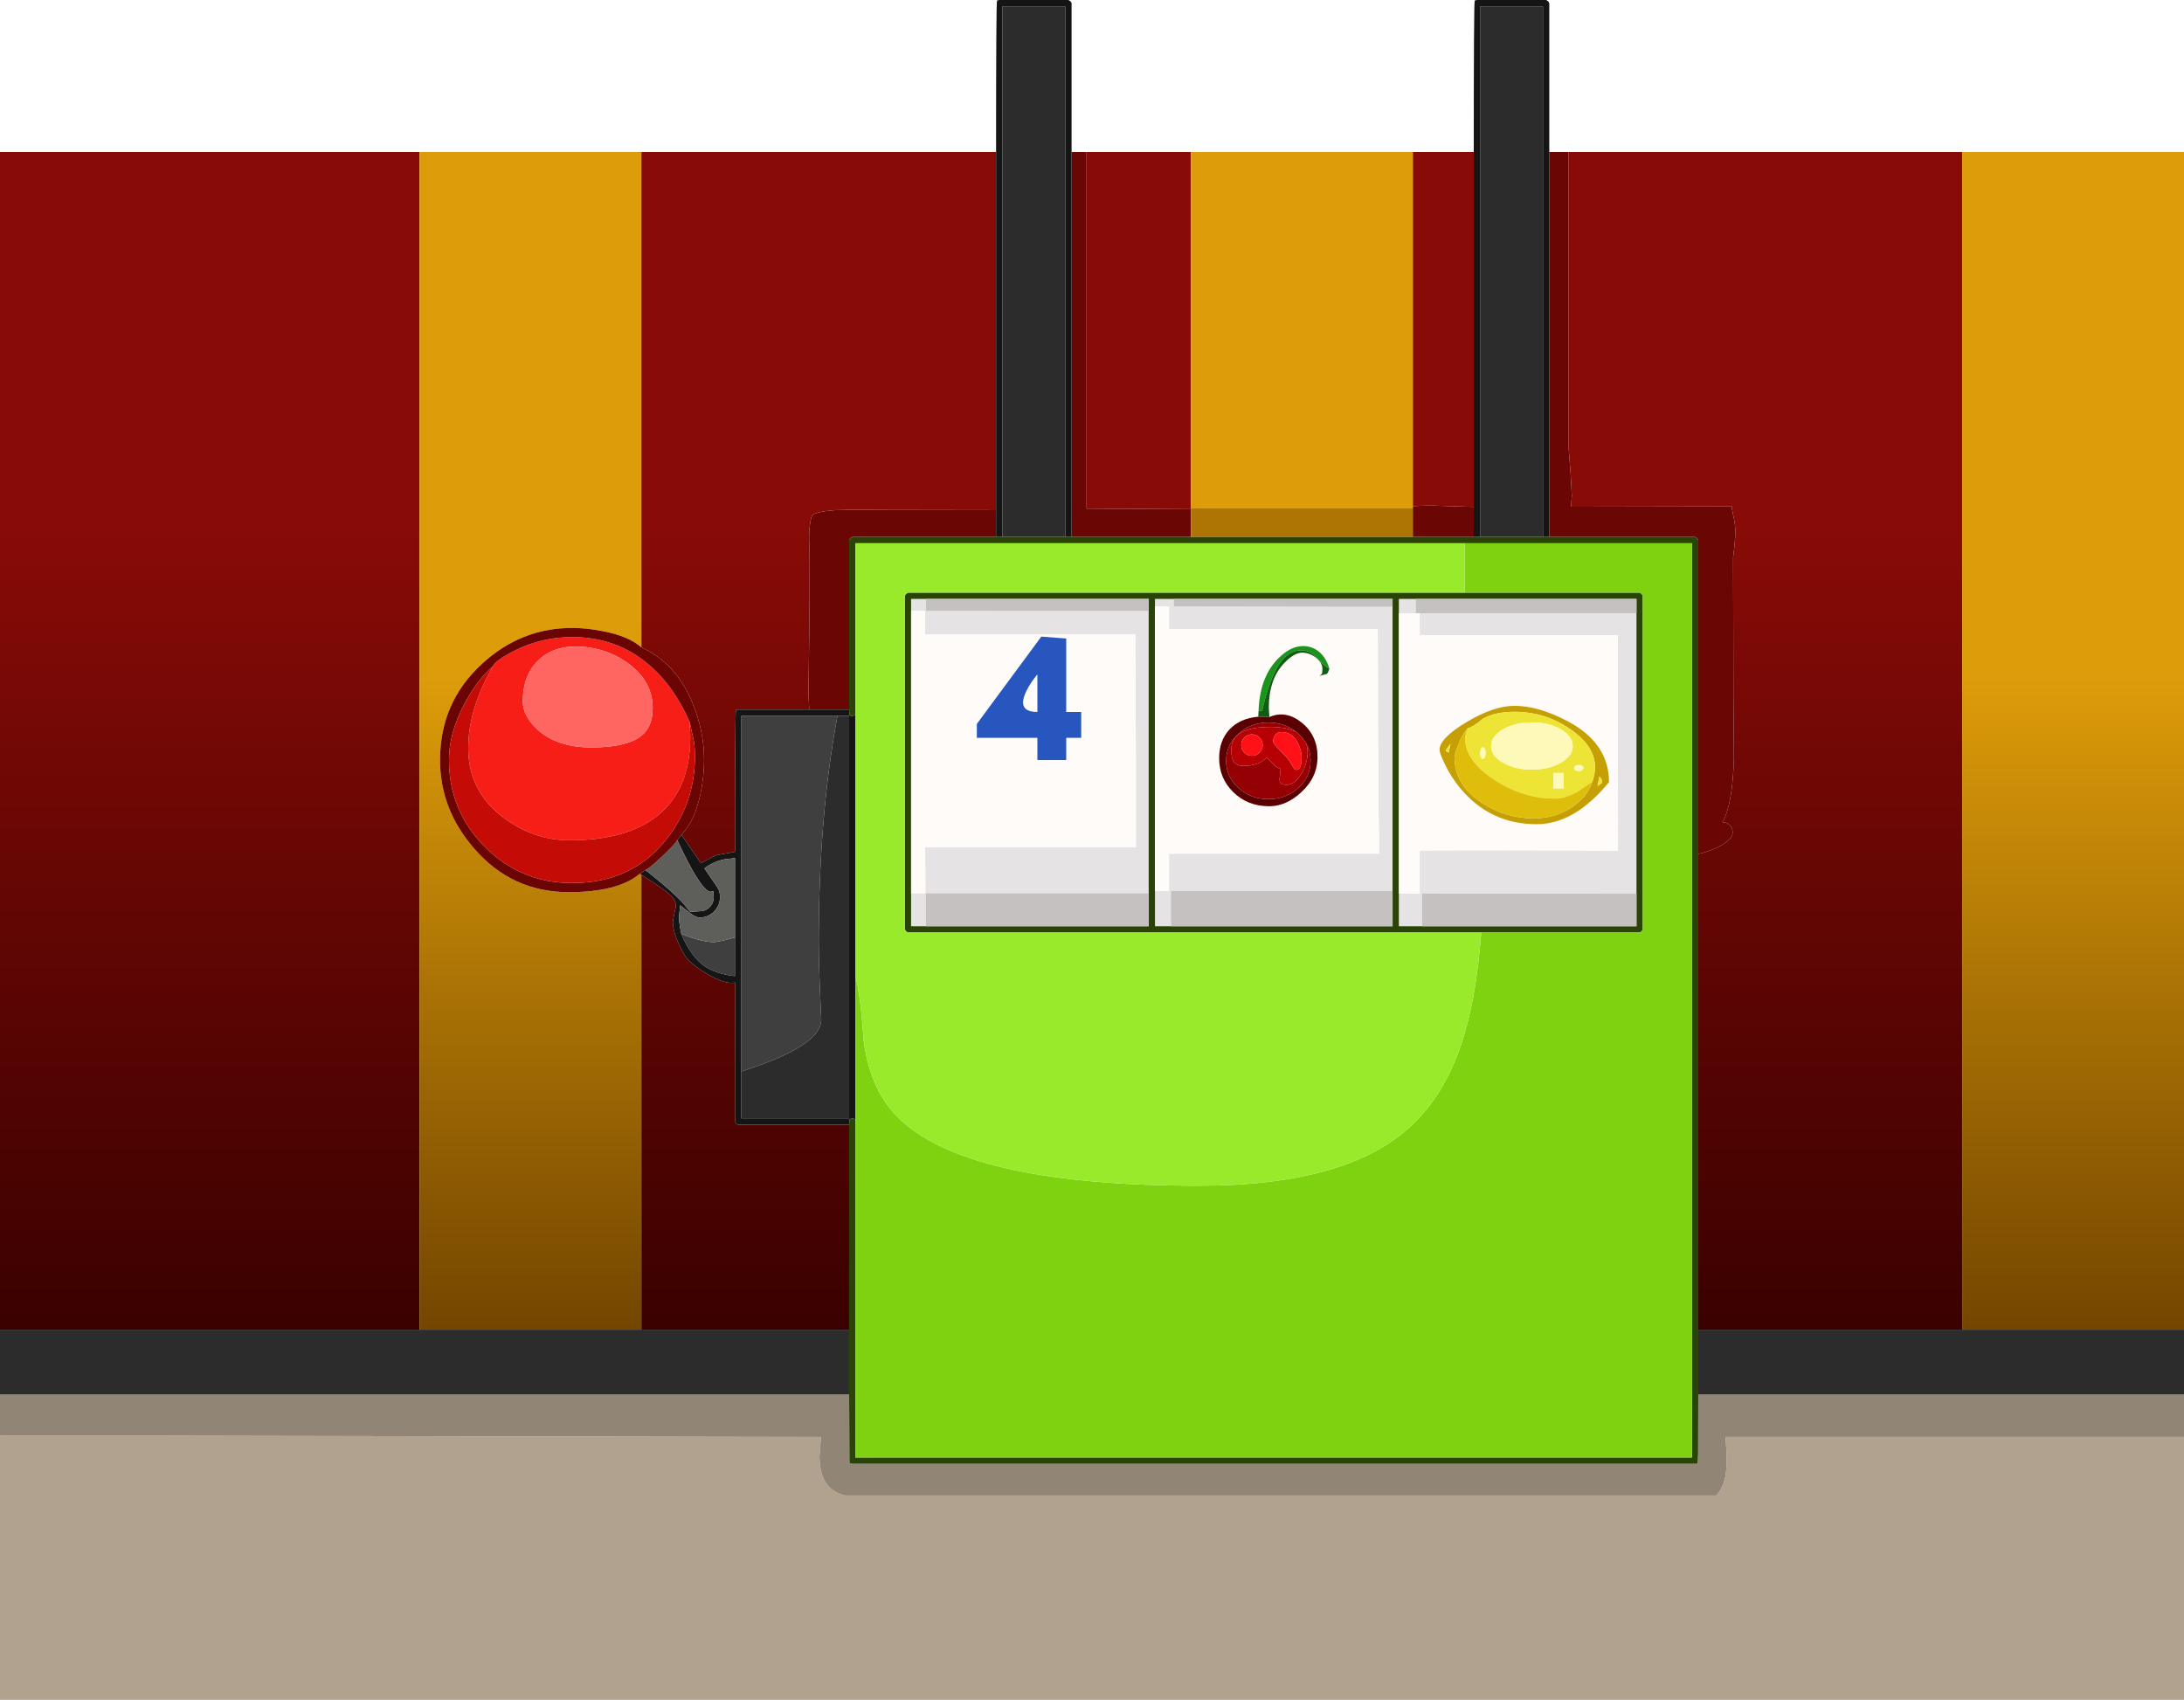 <?xml version="1.0" encoding="UTF-8" standalone="no"?>
<svg xmlns:ffdec="https://www.free-decompiler.com/flash" xmlns:xlink="http://www.w3.org/1999/xlink" ffdec:objectType="shape" height="539.1px" width="692.65px" xmlns="http://www.w3.org/2000/svg">
  <g transform="matrix(1.0, 0.0, 0.0, 1.0, 17.85, 71.0)">
    <path d="M674.8 384.75 L674.8 468.1 -17.85 468.1 -17.85 384.25 242.5 384.75 242.05 390.9 Q242.05 401.45 250.2 403.3 L526.4 403.3 Q528.85 400.95 529.5 396.25 530.05 392.2 529.35 384.75 L674.8 384.75" fill="#b0a28f" fill-rule="evenodd" stroke="none"/>
    <path d="M217.25 268.8 L217.25 156.05 247.75 156.05 Q241.8 187.85 241.8 227.8 241.8 235.15 242.6 252.15 242.95 260.7 217.25 268.8 M198.2 225.15 Q204.7 227.8 208.75 227.8 L211.5 227.3 215.25 226.3 215.25 238.6 Q209.15 237.85 205.7 235.5 201.25 232.45 198.2 225.15" fill="#3f3f3f" fill-rule="evenodd" stroke="none"/>
    <path d="M300.05 99.3 L300.05 -69.0 320.0 -69.0 320.0 99.3 300.05 99.3 M674.8 350.7 L674.8 371.35 520.75 371.35 520.75 350.7 604.45 350.7 674.8 350.7 M-17.85 371.35 L-17.85 350.7 115.2 350.7 185.55 350.7 251.45 350.7 251.45 371.35 -17.85 371.35 M451.55 99.3 L451.55 -69.0 471.5 -69.0 471.5 99.3 451.55 99.3 M247.75 156.05 L251.45 156.05 251.45 283.7 217.25 283.7 217.25 268.8 Q242.95 260.7 242.6 252.15 241.8 235.15 241.8 227.8 241.8 187.85 247.75 156.05" fill="#2c2c2c" fill-rule="evenodd" stroke="none"/>
    <path d="M674.8 371.35 L674.8 384.75 529.35 384.75 Q530.05 392.2 529.5 396.25 528.85 400.95 526.4 403.3 L250.2 403.3 Q242.05 401.45 242.05 390.9 L242.5 384.75 -17.85 384.25 -17.85 371.35 251.45 371.35 251.55 392.65 251.7 393.05 252.45 393.25 519.75 393.25 Q520.75 393.25 520.45 392.95 520.65 392.7 520.7 389.9 L520.75 371.35 674.8 371.35" fill="#918576" fill-rule="evenodd" stroke="none"/>
    <path d="M431.15 118.95 L431.15 123.5 425.8 123.5 425.8 118.95 431.15 118.95 M432.4 123.5 L501.15 123.5 501.15 212.45 433.15 212.4 433.15 222.75 425.8 222.75 425.8 212.4 432.4 212.4 432.4 198.75 Q457.9 198.55 495.3 198.8 L495.2 130.5 432.4 130.5 432.4 123.5 M348.45 121.35 L348.45 118.95 354.4 118.95 354.4 121.35 423.8 121.45 423.8 211.55 353.5 211.55 353.5 222.75 348.45 222.75 348.45 211.55 352.9 211.55 352.9 199.75 419.5 199.75 419.5 193.0 419.3 184.5 419.1 128.55 352.9 128.55 352.9 121.35 348.45 121.35 M275.9 118.95 L275.8 119.75 275.8 122.75 346.45 122.8 346.45 212.3 275.8 212.3 275.8 222.75 271.1 222.75 271.1 212.3 275.65 212.3 275.55 197.75 342.4 197.75 342.4 171.55 342.2 130.15 275.5 130.25 275.5 122.75 271.1 122.75 271.1 118.95 275.9 118.95" fill="#e5e3e3" fill-rule="evenodd" stroke="none"/>
    <path d="M322.0 99.3 L322.0 -22.8 326.75 -22.8 326.75 90.3 359.85 90.5 359.85 99.3 322.0 99.3 M298.05 90.55 L298.05 99.3 252.45 99.3 251.85 99.7 251.45 100.3 251.45 154.05 238.8 154.05 238.55 149.0 Q239.15 109.65 238.8 101.25 238.65 97.6 239.1 94.85 239.45 92.75 239.9 92.25 240.15 91.95 241.7 91.55 L243.5 91.15 246.8 90.8 Q251.8 90.55 298.05 90.55 M473.5 -22.8 L479.65 -22.8 479.65 71.2 480.3 79.75 480.65 86.3 480.4 89.7 531.4 89.6 Q531.3 90.05 531.85 92.5 532.5 95.3 532.5 97.75 532.5 100.35 531.8 105.75 L531.9 150.45 532.05 169.7 Q531.6 184.45 528.4 189.75 529.75 189.8 530.65 190.6 531.65 191.5 531.65 193.1 531.65 195.05 527.95 197.15 524.7 198.95 520.75 199.85 L520.75 100.3 520.4 99.7 519.75 99.3 473.5 99.3 473.5 -22.8 M430.2 89.55 Q435.8 89.2 438.3 89.4 L449.55 89.75 449.55 99.3 430.2 99.3 430.2 90.25 430.2 89.55" fill="#6a0704" fill-rule="evenodd" stroke="none"/>
    <path d="M359.85 90.5 L359.85 90.25 430.2 90.25 430.2 99.3 359.85 99.3 359.85 90.5" fill="#ae7505" fill-rule="evenodd" stroke="none"/>
    <path d="M298.05 -22.8 L298.05 90.55 Q251.8 90.55 246.8 90.8 L243.5 91.15 241.7 91.55 Q240.15 91.95 239.9 92.25 239.45 92.75 239.1 94.85 238.65 97.6 238.8 101.25 239.15 109.65 238.55 149.0 L238.8 154.05 216.25 154.05 Q215.65 154.05 215.55 154.2 L215.55 154.35 Q215.25 154.9 215.25 199.15 L209.5 200.2 Q208.3 200.6 204.45 202.75 L198.25 193.75 Q202.4 189.5 204.25 181.0 205.45 175.45 205.45 170.05 205.45 160.95 201.85 152.15 196.65 139.35 185.55 134.3 L185.55 -22.8 298.05 -22.8 M326.75 -22.8 L359.85 -22.8 359.85 90.25 359.85 90.5 326.75 90.3 326.75 -22.8 M430.2 -22.8 L449.55 -22.8 449.55 89.75 438.3 89.4 Q435.8 89.2 430.2 89.55 L430.2 -22.8 M479.65 -22.8 L604.45 -22.8 604.45 350.7 520.75 350.7 520.75 199.85 Q524.7 198.95 527.95 197.15 531.65 195.05 531.65 193.1 531.65 191.5 530.65 190.6 529.75 189.8 528.4 189.75 531.6 184.45 532.05 169.7 L531.9 150.45 531.8 105.75 Q532.5 100.35 532.5 97.75 532.5 95.3 531.85 92.5 531.3 90.05 531.4 89.6 L480.4 89.7 480.65 86.3 480.3 79.75 479.65 71.2 479.65 -22.8 M-17.85 350.7 L-17.85 -22.8 115.2 -22.8 115.2 350.7 -17.85 350.7 M185.55 350.7 L185.55 206.45 Q193.0 211.05 195.15 213.3 196.85 215.1 196.4 217.0 195.55 220.6 195.55 221.65 195.7 225.55 198.95 231.4 200.7 234.55 206.45 237.9 212.3 241.35 215.25 240.6 L215.25 284.7 215.65 285.35 216.25 285.7 251.45 285.7 251.45 350.7 185.55 350.7" fill="url(#gradient0)" fill-rule="evenodd" stroke="none"/>
    <path d="M115.2 -22.8 L185.55 -22.8 185.55 134.3 Q181.65 130.85 173.7 129.25 168.4 128.15 163.6 128.15 147.45 128.15 135.1 139.45 121.7 151.7 121.7 170.05 121.7 185.7 132.55 198.15 144.5 211.95 162.55 211.95 178.15 211.95 185.1 206.1 L185.55 206.45 185.55 350.7 115.2 350.7 115.2 -22.8 M359.85 -22.8 L430.2 -22.8 430.2 89.55 430.2 90.25 359.85 90.25 359.85 -22.8 M604.45 -22.8 L674.8 -22.8 674.8 350.7 604.45 350.7 604.45 -22.8" fill="url(#gradient1)" fill-rule="evenodd" stroke="none"/>
    <path d="M320.0 99.3 L320.0 -69.0 300.05 -69.0 300.05 99.3 298.05 99.3 298.05 90.55 298.05 -22.8 Q298.05 -70.15 298.35 -70.7 L298.35 -70.85 299.05 -71.0 321.0 -71.0 321.65 -70.6 322.0 -70.0 322.0 -22.8 322.0 99.3 320.0 99.3 M198.25 193.75 L204.45 202.75 Q208.3 200.6 209.5 200.2 L215.25 199.15 Q215.25 154.9 215.55 154.35 L215.55 154.2 Q215.65 154.05 216.25 154.05 L238.8 154.05 251.45 154.05 251.55 155.75 251.85 156.0 252.45 156.05 253.2 155.9 253.4 155.75 253.45 155.1 253.45 238.65 253.45 284.7 253.4 284.0 252.45 283.7 251.55 284.0 251.45 285.7 216.25 285.7 215.65 285.35 215.25 284.7 215.25 240.6 Q212.3 241.35 206.45 237.9 200.7 234.55 198.95 231.4 195.7 225.55 195.55 221.65 195.55 220.6 196.4 217.0 196.85 215.1 195.15 213.3 193.0 211.05 185.55 206.45 L185.1 206.1 186.85 204.95 Q197.7 213.45 200.4 217.45 200.95 218.2 201.2 218.2 L204.0 218.0 Q205.9 218.0 207.2 216.7 208.5 215.4 208.5 213.5 L208.4 211.65 207.3 211.85 Q204.1 210.85 196.95 195.45 L198.25 193.75 M449.55 -22.8 Q449.55 -70.15 449.85 -70.7 L449.85 -70.85 450.55 -71.0 472.5 -71.0 473.15 -70.6 473.5 -70.0 473.5 -22.8 473.5 99.3 471.5 99.3 471.5 -69.0 451.55 -69.0 451.55 99.3 449.55 99.3 449.55 89.75 449.55 -22.8 M217.25 268.8 L217.25 283.7 251.45 283.7 251.45 156.05 247.75 156.05 217.25 156.05 217.25 268.8 M215.25 226.3 L215.25 201.15 211.85 201.55 Q208.3 202.3 205.55 204.4 L209.55 210.25 Q210.5 211.5 210.5 213.5 210.5 216.2 208.6 218.1 206.7 220.0 204.0 220.0 203.0 220.0 201.2 218.75 L197.85 216.1 197.5 219.85 Q197.5 221.65 198.2 225.15 201.25 232.45 205.7 235.5 209.15 237.85 215.25 238.6 L215.25 226.3" fill="#151515" fill-rule="evenodd" stroke="none"/>
    <path d="M320.0 99.3 L322.0 99.3 359.85 99.3 430.2 99.3 449.55 99.3 451.55 99.3 471.5 99.3 473.5 99.3 519.75 99.3 520.4 99.7 520.75 100.3 520.75 199.85 520.75 350.7 520.75 371.35 520.7 389.9 Q520.65 392.7 520.45 392.95 520.75 393.25 519.75 393.25 L252.45 393.25 251.7 393.05 251.55 392.65 251.45 371.35 251.45 350.7 251.45 285.7 251.55 284.0 252.45 283.7 253.4 284.0 253.45 284.7 253.45 391.25 518.75 391.25 518.75 101.3 446.65 101.3 253.45 101.3 253.45 155.1 253.4 155.75 253.2 155.9 252.45 156.05 251.85 156.0 251.55 155.75 251.45 154.05 251.45 100.3 251.85 99.7 252.45 99.3 298.05 99.3 300.05 99.3 320.0 99.3 M501.15 123.5 L501.15 118.95 431.15 118.95 425.8 118.95 425.8 123.5 425.8 212.4 425.8 222.75 433.15 222.75 501.15 222.75 501.15 212.45 501.15 123.5 M446.65 116.95 L502.15 116.95 502.8 117.35 503.15 117.95 503.15 223.75 502.8 224.4 502.15 224.75 451.9 224.75 270.1 224.75 269.5 224.4 269.1 223.75 269.1 117.95 269.5 117.35 270.1 116.95 446.65 116.95 M354.4 118.95 L348.45 118.95 348.45 121.35 348.45 211.55 348.45 222.75 353.5 222.75 423.8 222.75 423.8 211.55 423.8 121.45 423.8 118.95 354.4 118.95 M346.45 122.8 L346.45 118.95 275.9 118.95 271.1 118.95 271.1 122.75 271.1 212.3 271.1 222.75 275.8 222.75 346.45 222.75 346.45 212.3 346.45 122.8" fill="#294406" fill-rule="evenodd" stroke="none"/>
    <path d="M431.15 118.95 L501.15 118.95 501.15 123.5 432.4 123.5 431.15 123.5 431.15 118.95 M501.15 212.45 L501.15 222.75 433.15 222.75 433.15 212.4 501.15 212.45 M353.5 222.75 L353.5 211.55 423.8 211.55 423.8 222.75 353.5 222.75 M423.8 121.45 L354.4 121.35 354.4 118.95 423.8 118.95 423.8 121.45 M275.9 118.95 L346.45 118.95 346.45 122.8 275.8 122.75 275.8 119.75 275.9 118.95 M346.45 212.3 L346.45 222.75 275.8 222.75 275.8 212.3 346.45 212.3" fill="#c6c1c1" fill-rule="evenodd" stroke="none"/>
    <path d="M451.9 224.75 L502.15 224.75 502.8 224.4 503.15 223.75 503.15 117.95 502.8 117.35 502.15 116.95 446.65 116.95 446.65 101.3 518.75 101.3 518.75 391.25 253.45 391.25 253.45 284.7 253.45 238.65 Q255.1 244.6 256.05 259.0 257.85 272.5 264.55 280.75 284.4 305.05 362.4 305.05 409.85 305.05 430.1 285.7 440.1 276.15 445.4 260.7 450.35 246.3 451.9 224.75" fill="#7fd20f" fill-rule="evenodd" stroke="none"/>
    <path d="M431.15 123.5 L432.4 123.5 432.4 130.5 495.2 130.5 495.3 198.8 Q457.9 198.55 432.4 198.75 L432.4 212.4 425.8 212.4 425.8 123.5 431.15 123.5 M403.75 141.05 Q402.8 137.75 400.65 135.85 398.4 133.9 395.4 133.9 391.15 133.9 387.0 138.4 381.65 144.25 381.3 154.45 L381.2 156.3 Q375.25 156.85 371.95 160.5 368.8 164.0 368.8 169.45 368.8 175.8 373.2 180.15 377.75 184.7 384.7 184.7 390.0 184.7 394.75 180.35 400.0 175.6 400.0 169.05 400.0 162.2 394.95 158.15 389.95 154.15 384.75 156.4 L384.55 153.55 Q384.55 144.5 389.3 139.45 392.55 136.0 395.1 136.0 397.45 136.0 399.45 137.55 401.55 139.15 401.55 141.2 401.55 142.95 401.1 142.95 L400.65 143.35 402.9 142.75 Q403.35 142.5 403.75 141.05 M348.45 121.35 L352.9 121.35 352.9 128.55 419.1 128.55 419.3 184.5 419.5 193.0 419.5 199.75 352.9 199.75 352.9 211.55 348.45 211.55 348.45 121.35 M271.1 212.3 L271.1 122.75 275.5 122.75 275.5 130.25 342.2 130.15 342.4 171.55 342.4 197.75 275.55 197.75 275.65 212.3 271.1 212.3 M325.05 163.0 L325.05 154.8 320.3 154.8 320.3 131.5 312.4 130.9 291.95 158.6 291.95 163.0 311.15 163.0 311.15 170.05 320.3 170.05 320.3 163.0 325.05 163.0 M440.25 171.1 Q442.3 175.45 445.4 179.15 454.85 190.4 469.5 190.4 481.55 190.4 492.45 177.05 492.45 164.7 479.35 157.75 470.1 152.85 462.45 152.85 455.85 152.85 447.2 158.05 438.7 163.15 438.7 166.8 438.7 167.85 440.25 171.1 M309.7 144.75 L311.15 142.9 311.15 154.8 Q304.8 154.8 307.35 148.85 308.15 147.0 309.7 144.75" fill="#fffbf9" fill-rule="evenodd" stroke="none"/>
    <path d="M451.9 224.75 Q450.35 246.3 445.4 260.7 440.1 276.15 430.1 285.7 409.85 305.05 362.4 305.05 284.4 305.05 264.55 280.75 257.85 272.5 256.05 259.0 255.1 244.6 253.45 238.65 L253.45 155.1 253.45 101.3 446.65 101.3 446.65 116.95 270.1 116.95 269.5 117.35 269.1 117.95 269.1 223.75 269.5 224.4 270.1 224.75 451.9 224.75" fill="#99ea2b" fill-rule="evenodd" stroke="none"/>
    <path d="M198.2 225.15 Q197.5 221.65 197.5 219.85 L197.85 216.1 201.2 218.75 Q203.0 220.0 204.0 220.0 206.7 220.0 208.6 218.1 210.5 216.2 210.5 213.5 210.5 211.5 209.55 210.25 L205.55 204.4 Q208.3 202.3 211.85 201.55 L215.25 201.15 215.25 226.3 211.5 227.3 208.75 227.8 Q204.7 227.8 198.2 225.15 M196.95 195.45 Q204.1 210.85 207.3 211.85 L208.4 211.65 208.5 213.5 Q208.5 215.4 207.2 216.7 205.9 218.0 204.0 218.0 L201.2 218.2 Q200.95 218.2 200.4 217.45 197.7 213.45 186.85 204.95 188.3 204.25 192.2 200.55 196.15 196.85 196.95 195.45" fill="#5e5f5a" fill-rule="evenodd" stroke="none"/>
    <path d="M138.45 140.3 Q139.3 138.4 145.55 135.25 154.0 131.05 163.6 131.05 177.25 131.05 187.25 139.25 195.6 146.0 200.85 157.9 202.5 177.45 191.5 187.0 181.7 195.5 162.8 195.5 151.5 195.5 141.95 188.4 130.65 180.0 130.65 166.3 130.65 158.5 133.7 150.3 135.3 146.0 138.45 140.3 M164.55 134.05 Q157.35 134.05 152.8 138.5 147.95 143.25 147.95 151.45 147.95 156.05 152.6 160.35 158.8 166.05 169.7 166.05 180.95 166.05 185.55 162.35 189.15 159.45 189.15 153.6 189.15 144.95 181.15 139.25 173.85 134.05 164.55 134.05" fill="#f81e18" fill-rule="evenodd" stroke="none"/>
    <path d="M164.55 134.05 Q173.85 134.05 181.15 139.25 189.15 144.95 189.15 153.6 189.15 159.45 185.55 162.35 180.95 166.05 169.7 166.05 158.8 166.05 152.6 160.35 147.95 156.05 147.95 151.45 147.95 143.25 152.8 138.5 157.35 134.05 164.55 134.05" fill="#ff6662" fill-rule="evenodd" stroke="none"/>
    <path d="M185.55 134.3 Q196.65 139.35 201.85 152.15 205.45 160.95 205.45 170.05 205.45 175.45 204.25 181.0 202.4 189.5 198.25 193.75 L196.95 195.45 Q196.15 196.85 192.2 200.55 188.3 204.25 186.85 204.95 L185.1 206.1 Q178.15 211.95 162.55 211.95 144.5 211.95 132.55 198.15 121.7 185.7 121.7 170.05 121.7 151.7 135.1 139.45 147.45 128.15 163.6 128.15 168.4 128.15 173.7 129.25 181.65 130.85 185.55 134.3 M200.85 157.9 Q195.6 146.0 187.25 139.25 177.25 131.05 163.6 131.05 154.0 131.05 145.55 135.25 139.3 138.4 138.45 140.3 133.2 145.0 129.25 152.6 124.55 161.6 124.55 170.05 124.55 186.05 135.85 197.5 147.3 209.05 163.6 209.05 182.45 209.05 193.35 195.35 202.55 183.85 202.55 168.9 202.55 165.9 202.2 164.05 L200.85 157.9" fill="#6b0503" fill-rule="evenodd" stroke="none"/>
    <path d="M200.85 157.9 L202.2 164.05 Q202.55 165.9 202.55 168.9 202.55 183.85 193.35 195.35 182.45 209.05 163.6 209.05 147.3 209.05 135.85 197.5 124.55 186.05 124.55 170.05 124.55 161.6 129.25 152.6 133.2 145.0 138.45 140.3 135.3 146.0 133.7 150.3 130.65 158.5 130.65 166.3 130.65 180.0 141.95 188.4 151.5 195.5 162.8 195.5 181.7 195.5 191.5 187.0 202.5 177.45 200.85 157.9" fill="#c40b06" fill-rule="evenodd" stroke="none"/>
    <path d="M489.2 178.05 L490.3 177.2 Q490.35 176.15 489.4 175.3 L488.8 178.3 489.2 178.05 M447.6 160.0 Q446.0 161.75 444.65 165.2 443.45 168.1 443.45 169.2 443.45 177.95 452.1 183.6 459.65 188.55 468.6 188.55 475.35 188.55 480.7 185.0 485.7 181.65 487.15 176.9 490.45 167.8 481.05 160.9 472.75 154.75 462.5 154.75 456.1 154.75 452.4 157.0 449.35 159.55 447.6 160.0 M441.55 167.8 L442.2 164.85 Q440.45 167.05 440.65 167.15 441.5 167.5 441.55 167.8 M440.25 171.1 Q438.7 167.85 438.7 166.8 438.7 163.15 447.2 158.05 455.85 152.85 462.45 152.85 470.1 152.85 479.35 157.75 492.45 164.7 492.45 177.05 481.55 190.4 469.5 190.4 454.85 190.4 445.4 179.15 442.3 175.45 440.25 171.1" fill="#c69f04" fill-rule="evenodd" stroke="none"/>
    <path d="M489.2 178.05 L488.8 178.3 489.4 175.3 Q490.35 176.15 490.3 177.2 L489.2 178.05 M447.6 160.0 Q449.35 159.55 452.4 157.0 456.1 154.75 462.5 154.75 472.75 154.75 481.05 160.9 490.45 167.8 487.15 176.9 L482.55 180.05 Q478.5 182.3 475.35 182.3 465.3 182.3 456.2 176.4 446.8 170.35 446.8 163.1 L447.05 161.6 447.6 160.0 M441.55 167.8 Q441.5 167.5 440.65 167.15 440.45 167.05 442.2 164.85 L441.55 167.8 M478.05 179.05 L478.05 174.15 474.8 174.15 474.8 179.05 478.05 179.05 M452.45 166.0 Q452.1 166.0 451.85 166.55 451.55 167.1 451.55 167.85 451.55 168.6 451.85 169.15 452.1 169.7 452.45 169.7 L453.1 169.15 453.35 167.85 453.1 166.55 Q452.8 166.0 452.45 166.0 M477.15 170.9 Q480.95 168.7 480.95 165.6 480.95 162.5 477.15 160.3 473.35 158.1 468.0 158.1 462.65 158.1 458.85 160.3 455.05 162.5 455.05 165.6 455.05 168.7 458.85 170.9 462.65 173.1 468.0 173.1 473.35 173.1 477.15 170.9 M481.8 171.9 Q481.35 172.2 481.35 172.6 481.35 173.0 481.8 173.3 L482.85 173.6 483.9 173.3 484.35 172.6 Q484.35 172.2 483.9 171.9 483.45 171.6 482.85 171.6 L481.8 171.9" fill="#eee435" fill-rule="evenodd" stroke="none"/>
    <path d="M381.3 154.45 Q381.65 144.25 387.0 138.4 391.15 133.9 395.4 133.9 398.4 133.9 400.65 135.85 402.8 137.75 403.75 141.05 401.85 140.1 399.35 137.25 397.6 135.25 394.8 135.25 390.85 135.25 387.9 139.55 384.7 144.3 382.4 154.5 L381.3 154.45" fill="#1b941e" fill-rule="evenodd" stroke="none"/>
    <path d="M381.3 154.45 L382.4 154.5 Q384.7 144.3 387.9 139.55 390.85 135.25 394.8 135.25 397.6 135.25 399.35 137.25 401.85 140.1 403.75 141.05 403.35 142.5 402.9 142.75 L400.65 143.35 401.1 142.95 Q401.55 142.95 401.55 141.2 401.55 139.15 399.45 137.55 397.45 136.0 395.1 136.0 392.55 136.0 389.3 139.45 384.55 144.5 384.55 153.55 L384.75 156.4 381.2 156.3 381.3 154.45" fill="#115e13" fill-rule="evenodd" stroke="none"/>
    <path d="M325.05 163.0 L320.3 163.0 320.3 170.05 311.15 170.05 311.15 163.0 291.95 163.0 291.95 158.6 312.4 130.9 320.3 131.5 320.3 154.8 325.05 154.8 325.05 163.0 M309.7 144.75 Q308.15 147.0 307.35 148.85 304.8 154.8 311.15 154.8 L311.15 142.9 309.7 144.75" fill="#2856bf" fill-rule="evenodd" stroke="none"/>
    <path d="M384.75 156.4 Q389.95 154.15 394.95 158.15 400.0 162.2 400.0 169.05 400.0 175.6 394.75 180.35 390.0 184.7 384.7 184.7 377.75 184.7 373.2 180.15 368.8 175.8 368.8 169.45 368.8 164.0 371.95 160.5 375.25 156.85 381.2 156.3 L384.75 156.4 M396.4 164.8 Q395.45 163.15 393.9 161.7 L393.3 161.2 Q389.55 158.15 384.4 158.15 378.85 158.15 374.95 161.7 371.0 165.25 371.0 170.3 371.0 175.35 374.95 178.9 378.85 182.45 384.4 182.45 389.95 182.45 393.9 178.9 397.8 175.35 397.8 170.3 397.8 167.3 396.4 164.8" fill="#5b0002" fill-rule="evenodd" stroke="none"/>
    <path d="M396.4 164.8 Q397.8 167.3 397.8 170.3 397.8 175.35 393.9 178.9 389.95 182.45 384.4 182.45 378.85 182.45 374.95 178.9 371.0 175.35 371.0 170.3 371.0 165.25 374.95 161.7 378.85 158.15 384.4 158.15 389.55 158.15 393.3 161.2 390.35 159.55 385.0 159.55 372.65 159.55 372.65 166.75 372.65 169.45 373.45 170.6 374.35 171.9 376.45 171.9 379.9 171.9 382.2 170.6 L383.85 169.3 385.6 170.9 Q387.05 172.6 388.3 172.85 L387.95 176.1 Q387.95 177.15 388.45 177.5 388.9 177.9 390.25 177.9 392.8 177.9 394.9 174.35 396.85 171.05 396.85 167.65 396.85 166.1 396.4 164.8" fill="#950004" fill-rule="evenodd" stroke="none"/>
    <path d="M393.3 161.2 L393.9 161.7 Q395.45 163.15 396.4 164.8 396.85 166.1 396.85 167.65 396.85 171.05 394.9 174.35 392.8 177.9 390.25 177.9 388.9 177.9 388.45 177.5 387.95 177.15 387.95 176.1 L388.3 172.85 Q387.05 172.6 385.6 170.9 L383.85 169.3 382.2 170.6 Q379.9 171.9 376.45 171.9 374.35 171.9 373.45 170.6 372.65 169.45 372.65 166.75 372.65 159.55 385.0 159.55 390.35 159.55 393.3 161.2 M382.6 165.3 Q382.6 163.9 381.6 162.9 380.6 161.9 379.2 161.9 377.8 161.9 376.8 162.9 375.8 163.9 375.8 165.3 375.8 166.7 376.8 167.7 377.8 168.7 379.2 168.7 380.6 168.7 381.6 167.7 382.6 166.7 382.6 165.3 M388.45 161.15 Q387.55 161.15 386.8 161.85 385.95 162.7 385.95 164.15 385.95 164.85 387.9 166.8 L390.45 169.4 392.5 172.6 Q392.8 173.15 393.25 173.15 394.0 173.15 394.35 172.55 394.95 171.65 394.95 169.1 394.95 167.15 393.85 164.85 392.1 161.15 388.45 161.15" fill="#b70004" fill-rule="evenodd" stroke="none"/>
    <path d="M388.45 161.15 Q392.1 161.15 393.85 164.85 394.95 167.15 394.95 169.1 394.95 171.65 394.35 172.55 394.0 173.15 393.25 173.15 392.8 173.15 392.5 172.6 L390.45 169.4 387.9 166.8 Q385.95 164.85 385.95 164.15 385.95 162.7 386.8 161.85 387.55 161.15 388.45 161.15 M382.6 165.3 Q382.6 166.7 381.6 167.7 380.6 168.7 379.2 168.7 377.8 168.7 376.8 167.7 375.8 166.7 375.8 165.3 375.8 163.9 376.8 162.9 377.8 161.9 379.2 161.9 380.6 161.9 381.6 162.9 382.6 163.9 382.6 165.3" fill="#ff1117" fill-rule="evenodd" stroke="none"/>
    <path d="M487.15 176.9 Q485.7 181.65 480.7 185.0 475.35 188.55 468.6 188.55 459.65 188.55 452.1 183.6 443.45 177.95 443.45 169.2 443.45 168.1 444.65 165.2 446.0 161.75 447.6 160.0 L447.05 161.6 446.8 163.1 Q446.8 170.35 456.2 176.4 465.3 182.3 475.35 182.3 478.5 182.3 482.55 180.05 L487.15 176.9" fill="#debe0a" fill-rule="evenodd" stroke="none"/>
    <path d="M481.8 171.9 L482.85 171.6 Q483.45 171.6 483.9 171.9 484.35 172.2 484.35 172.6 L483.9 173.3 482.85 173.6 481.8 173.3 Q481.35 173.0 481.35 172.6 481.35 172.2 481.8 171.9 M477.15 170.9 Q473.35 173.1 468.0 173.1 462.65 173.1 458.85 170.9 455.05 168.7 455.05 165.6 455.05 162.5 458.85 160.3 462.65 158.1 468.0 158.1 473.35 158.1 477.15 160.3 480.95 162.5 480.95 165.6 480.95 168.7 477.15 170.9 M452.45 166.0 Q452.8 166.0 453.1 166.55 L453.35 167.85 453.1 169.15 452.45 169.7 Q452.1 169.7 451.85 169.15 451.55 168.6 451.55 167.85 451.55 167.1 451.85 166.55 452.1 166.0 452.45 166.0 M478.05 179.05 L474.8 179.05 474.8 174.15 478.05 174.15 478.05 179.05" fill="#fef9b8" fill-rule="evenodd" stroke="none"/>
  </g>
  <defs>
    <linearGradient gradientTransform="matrix(0.0, 0.156, -0.228, 0.0, 45.55, 223.0)" gradientUnits="userSpaceOnUse" id="gradient0" spreadMethod="pad" x1="-819.2" x2="819.2">
      <stop offset="0.0" stop-color="#880b07"/>
      <stop offset="1.0" stop-color="#3a0100"/>
    </linearGradient>
    <linearGradient gradientTransform="matrix(0.0, 0.126, -0.228, 0.0, 151.15, 247.0)" gradientUnits="userSpaceOnUse" id="gradient1" spreadMethod="pad" x1="-819.2" x2="819.2">
      <stop offset="0.0" stop-color="#dd9c0a"/>
      <stop offset="1.0" stop-color="#744600"/>
    </linearGradient>
  </defs>
</svg>
